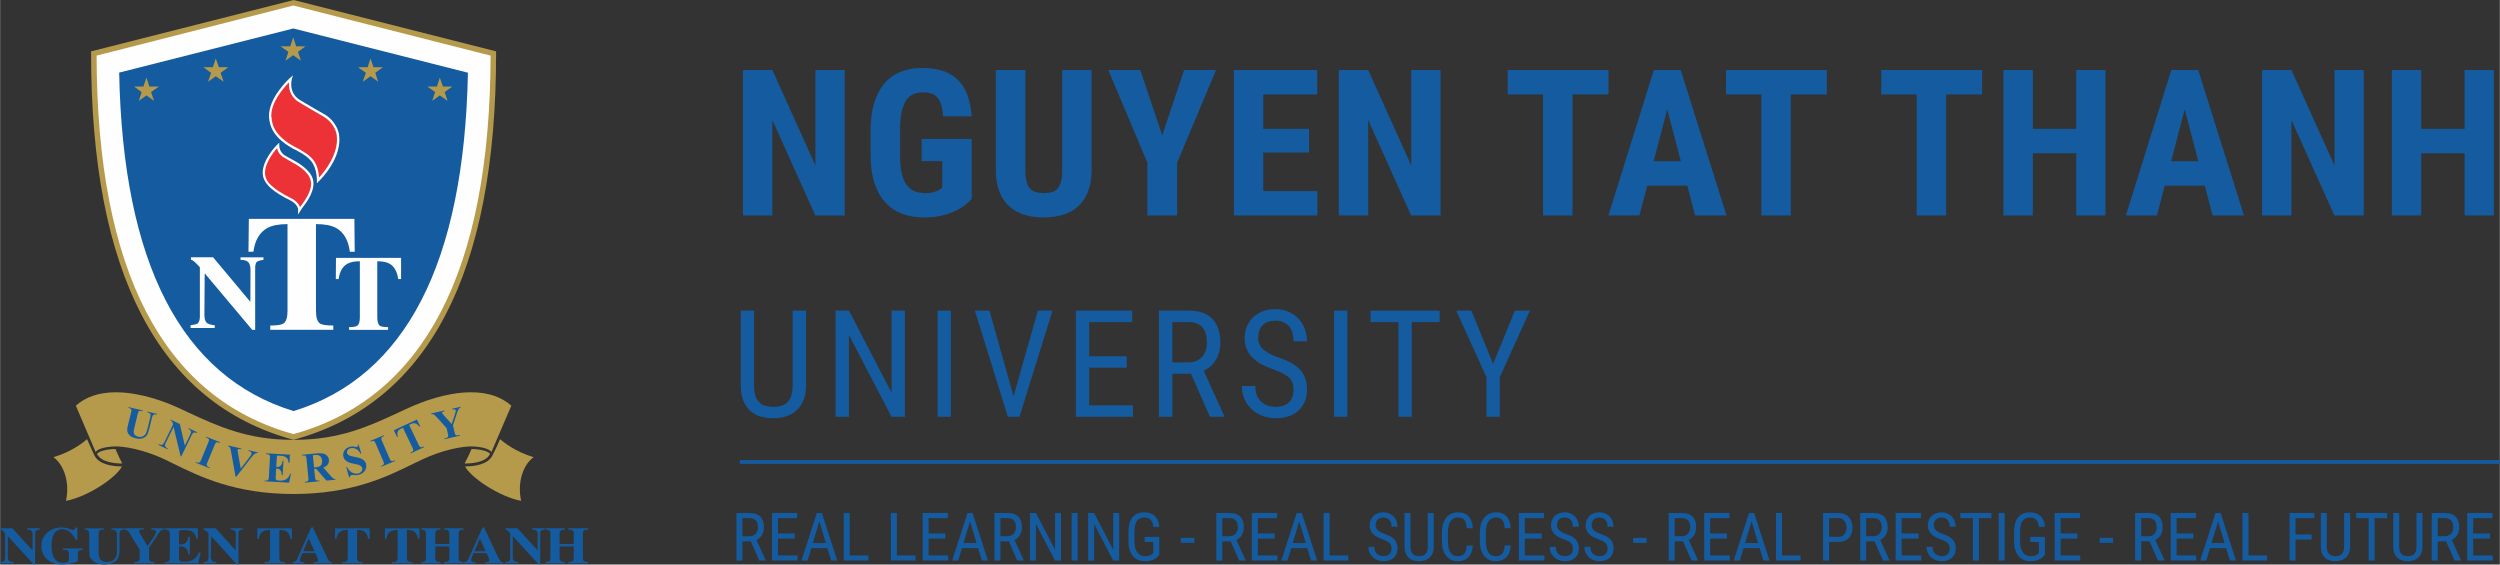 <?xml version="1.0" encoding="UTF-8"?>
<!DOCTYPE svg PUBLIC "-//W3C//DTD SVG 1.1//EN" "http://www.w3.org/Graphics/SVG/1.1/DTD/svg11.dtd">
<!-- Creator: CorelDRAW X5 -->
<svg xmlns="http://www.w3.org/2000/svg" xml:space="preserve" width="310px" height="70px" style="shape-rendering:geometricPrecision; text-rendering:geometricPrecision; image-rendering:optimizeQuality; fill-rule:evenodd; clip-rule:evenodd"
viewBox="0 0 291479 65825"
 xmlns:xlink="http://www.w3.org/1999/xlink">
 <rect x="0" y="0" width="291479" height="65825" fill="#333333" stroke="none"/>
 <defs>
  <style type="text/css">
   <![CDATA[
    .fil0 {fill:#145B9F;fill-rule:nonzero}
    .fil1 {fill:#B59A4C;fill-rule:nonzero}
    .fil3 {fill:#ED3237;fill-rule:nonzero}
    .fil2 {fill:#FEFEFE;fill-rule:nonzero}
   ]]>
  </style>
 </defs>
 <g id="__x0023_Layer_x0020_1">
  <g id="_255158472">
   <g>
    <g>
     <g>
      <g>
       <g>
        <path class="fil0" d="M0 65690l0 -146c209,-23 373,-61 446,-101 73,-74 141,-207 141,-388l0 -2871c-109,-130 -214,-236 -305,-321 -123,-81 -182,-108 -255,-108l0 -153 1412 0 2333 2574 23 -1820c0,-211 -50,-350 -128,-436 -73,-117 -246,-166 -515,-166l0 -153 1458 0 0 153c-228,18 -369,70 -437,137 -55,74 -91,175 -91,344l0 3565 -178 0 -3007 -3282 -4 2428c0,216 23,366 128,436 91,85 250,139 519,162l0 146 -1540 0z"/>
       </g>
       <g>
        <path class="fil0" d="M9641 63942l0 164c-219,27 -374,47 -428,97 -105,76 -150,224 -150,467l0 759c-168,108 -424,191 -793,267 -365,85 -711,124 -1011,124 -802,0 -1408,-220 -1845,-660 -392,-398 -606,-881 -606,-1474 0,-613 214,-1125 656,-1543 446,-427 1034,-642 1722,-642 205,0 424,38 638,92 214,72 428,148 660,207 87,0 159,-27 210,-83 23,-25 46,-94 87,-191l219 0 0 1420 -201 0c-118,-328 -328,-591 -574,-809 -287,-290 -624,-427 -966,-427 -469,0 -802,200 -1002,584 -178,319 -260,786 -260,1384 0,624 105,1096 342,1429 209,330 537,514 961,514 301,0 492,-47 592,-117 73,-74 123,-189 123,-341l0 -636c0,-177 -50,-292 -146,-339 -77,-54 -269,-81 -551,-81l0 -164 2324 0z"/>
       </g>
       <g>
        <path class="fil0" d="M14448 61602l0 151c-187,16 -346,65 -405,128 -77,85 -123,198 -123,386l0 1932c0,211 -19,420 -87,615 -50,240 -164,429 -301,562 -146,144 -369,258 -647,337 -209,67 -442,112 -665,112 -232,0 -433,-27 -629,-67 -310,-61 -547,-169 -733,-323 -164,-137 -278,-272 -337,-389 -105,-169 -137,-418 -137,-712l0 -2026c0,-229 -41,-380 -132,-460 -55,-47 -191,-79 -410,-95l0 -151 2255 0 0 151c-228,0 -415,16 -478,78 -91,67 -137,223 -137,477l0 2026c0,407 50,717 210,910 177,173 405,276 729,276 519,0 875,-180 1048,-519 100,-198 155,-467 155,-802l0 -1844c0,-216 -32,-362 -109,-445 -91,-110 -278,-157 -542,-157l0 -151 1476 0z"/>
       </g>
       <g>
        <path class="fil0" d="M19090 61602l0 151c-105,9 -182,29 -219,47 -87,31 -164,99 -237,177l-1271 1889 0 1114c0,236 45,395 114,456 46,54 237,83 497,101l0 159 -2323 0 0 -153c242,-25 406,-54 474,-101 109,-67 141,-227 141,-463l0 -885 -1226 -2004c-41,-92 -114,-155 -155,-189 -114,-103 -255,-151 -383,-151l0 -151 2241 0 0 151c-223,0 -378,9 -446,29 -59,36 -86,81 -86,184 0,34 27,108 68,202 36,45 68,77 87,126l815 1395 743 -1110c59,-97 123,-207 177,-321 41,-106 91,-191 91,-247 0,-79 -50,-148 -105,-180 -73,-31 -228,-63 -469,-78l0 -151 1472 0z"/>
       </g>
       <g>
        <path class="fil0" d="M19177 61752l0 -151 3877 0 0 1218 -155 0c-100,-413 -255,-683 -487,-827 -228,-126 -579,-184 -1057,-184 -214,0 -328,22 -410,49 -68,23 -91,108 -91,220l0 1399 46 29c333,0 560,-67 725,-189 169,-137 264,-382 319,-723l173 0 0 2049 -173 0c-55,-364 -150,-629 -319,-759 -164,-117 -428,-187 -770,-187l0 1465c0,135 23,206 123,267 82,54 219,74 442,74 415,0 715,-67 980,-191 337,-159 606,-458 788,-885l196 0 -287 1263 -3918 0 0 -146c187,-25 305,-34 355,-41 141,-56 246,-189 246,-386l0 -2934c0,-173 -78,-303 -201,-353 -59,-49 -205,-67 -401,-78z"/>
       </g>
       <g>
        <path class="fil0" d="M23701 65690l0 -146c219,-23 365,-61 428,-101 91,-74 164,-207 164,-388l0 -2871c-100,-130 -228,-236 -328,-321 -100,-81 -169,-108 -246,-108l0 -153 1422 0 2319 2574 28 -1820c0,-211 -41,-350 -114,-436 -109,-117 -264,-166 -519,-166l0 -153 1440 0 0 153c-228,18 -374,70 -419,137 -55,74 -87,175 -87,344l0 3565 -201 0 -2984 -3282 -27 2428c0,216 55,366 142,436 86,85 255,139 510,162l0 146 -1526 0z"/>
       </g>
       <g>
        <path class="fil0" d="M33214 65537l0 153 -2387 0 0 -153c264,0 414,-32 515,-83 91,-72 128,-227 128,-478l0 -3181c-328,0 -592,49 -775,141 -305,162 -469,452 -524,881l-196 0 23 -1215 4019 0 18 1215 -201 0c-41,-429 -219,-719 -501,-881 -191,-92 -447,-141 -770,-141l0 3181c0,252 41,407 146,478 46,52 246,83 506,83z"/>
       </g>
       <g>
        <path class="fil0" d="M38709 65544l0 153 -2178 0 0 -153c205,0 346,-7 428,-41 68,-29 109,-90 109,-189 0,-72 -41,-205 -109,-398 -46,-74 -91,-211 -210,-422l-1513 0c-82,202 -159,382 -200,515 -50,150 -91,245 -91,281 0,79 46,146 119,200 87,32 228,54 414,54l0 153 -1349 0 0 -159c169,-18 301,-83 401,-198 68,-72 146,-238 250,-501l1494 -3338 196 0 1504 3196c159,344 264,564 337,656 114,137 223,191 364,191l32 0zm-3353 -1274l0 0 1299 0 -674 -1489 -624 1489z"/>
       </g>
       <g>
        <path class="fil0" d="M42268 65537l0 153 -2392 0 0 -153c264,0 424,-32 515,-83 77,-72 141,-227 141,-478l0 -3181c-337,0 -597,49 -770,141 -296,162 -478,452 -542,881l-182 0 23 -1215 4032 0 0 1215 -187 0c-59,-429 -219,-719 -510,-881 -178,-92 -438,-141 -775,-141l0 3181c0,252 23,407 146,478 73,52 242,83 501,83z"/>
       </g>
       <g>
        <path class="fil0" d="M48095 65537l0 153 -2401 0 0 -153c269,0 433,-32 501,-83 100,-72 146,-227 146,-478l0 -3181c-328,0 -588,49 -775,141 -301,162 -469,452 -524,881l-187 0 13 -1215 4019 0 23 1215 -191 0c-64,-429 -242,-719 -515,-881 -200,-92 -456,-141 -774,-141l0 3181c0,252 54,407 146,478 73,52 255,83 519,83z"/>
       </g>
       <g>
        <path class="fil0" d="M54046 65544l0 146 -2283 0 0 -153c232,-16 360,-47 437,-83 109,-67 178,-164 178,-337l0 -1397 -1636 0 0 1397c0,157 46,270 173,330 59,43 219,74 428,90l0 153 -2242 0 0 -146c196,-23 337,-45 396,-97 105,-61 150,-173 150,-330l0 -2934c0,-177 -59,-292 -182,-353 -41,-38 -177,-69 -364,-76l0 -153 2242 0 0 153c-205,7 -342,27 -405,63 -123,74 -196,189 -196,366l0 1247 1636 0 0 -1247c0,-177 -68,-292 -187,-353 -77,-38 -223,-69 -428,-76l0 -153 2283 0 0 153c-187,7 -337,27 -410,63 -109,74 -168,189 -168,366l0 2934c0,173 36,270 155,330 59,43 200,74 424,97z"/>
       </g>
       <g>
        <path class="fil0" d="M58661 65544l0 153 -2164 0 0 -153c214,0 337,-7 414,-41 82,-29 114,-90 114,-189 0,-72 -32,-205 -114,-398 -32,-74 -100,-211 -200,-422l-1513 0c-82,202 -160,382 -214,515 -50,150 -82,245 -82,281 0,79 41,146 128,200 86,32 219,54 419,54l0 153 -1358 0 0 -159c168,-18 301,-83 383,-198 82,-72 169,-238 278,-501l1494 -3338 182 0 1499 3196c178,344 287,564 360,656 82,137 214,191 351,191l23 0zm-3344 -1274l0 0 1294 0 -674 -1489 -620 1489z"/>
       </g>
       <g>
        <path class="fil0" d="M58884 65690l0 -146c223,-23 383,-61 437,-101 118,-74 155,-207 155,-388l0 -2871c-114,-130 -210,-236 -314,-321 -101,-81 -178,-108 -246,-108l0 -153 1408 0 2342 2574 14 -1820c0,-211 -50,-350 -114,-436 -91,-117 -255,-166 -542,-166l0 -153 1476 0 0 153c-242,18 -392,70 -447,137 -55,74 -77,175 -77,344l0 3565 -187 0 -3007 -3282 -9 2428c0,216 41,366 128,436 91,85 250,139 515,162l0 146 -1531 0z"/>
       </g>
       <g>
        <path class="fil0" d="M68571 65544l0 146 -2324 0 0 -153c241,-16 392,-47 447,-83 128,-67 191,-164 191,-337l0 -1397 -1649 0 0 1397c0,157 82,270 182,330 68,43 201,74 424,90l0 153 -2246 0 0 -146c209,-23 360,-45 410,-97 105,-61 155,-173 155,-330l0 -2934c0,-177 -50,-292 -178,-353 -68,-38 -205,-69 -387,-76l0 -153 2246 0 0 153c-201,7 -337,27 -406,63 -105,74 -200,189 -200,366l0 1247 1649 0 0 -1247c0,-177 -86,-292 -191,-353 -82,-38 -232,-69 -447,-76l0 -153 2324 0 0 153c-241,7 -374,27 -405,63 -150,74 -214,189 -214,366l0 2934c0,173 59,270 164,330 64,43 200,74 456,97z"/>
       </g>
      </g>
      <g>
       <g>
        <g>
         <g>
          <g>
           <path class="fil1" d="M62208 53309c-2141,-625 -3568,-1797 -3917,-2103 -190,460 -485,1123 -870,1873 -535,1154 -2270,1304 -3167,1304l-35 0c605,1254 3940,3525 6529,4020 -465,-2175 237,-4219 1460,-5094z"/>
          </g>
          <g>
           <path class="fil1" d="M55388 52368c-127,-8 -290,-8 -422,-8 -38,92 -329,791 -809,1687 809,2 2491,-112 2960,-1112 11,0 11,-16 11,-16 -200,-268 -852,-467 -1741,-551z"/>
          </g>
          <g>
           <path class="fil1" d="M6221 53309c2131,-625 3582,-1797 3910,-2103 198,460 499,1123 850,1873 555,1154 2286,1304 3178,1304l38 0c-594,1254 -3917,3525 -6520,4020 475,-2175 -252,-4219 -1458,-5094z"/>
          </g>
          <g>
           <path class="fil1" d="M13035 52368c127,-8 265,-8 422,-8 42,92 312,791 782,1687 -782,2 -2441,-112 -2940,-1112 -7,0 -7,-16 -7,-16 210,-268 859,-467 1742,-551z"/>
          </g>
          <g>
           <path class="fil1" d="M34217 57602c6830,0 10924,-2039 13941,-3520 383,-176 742,-350 1066,-508 2251,-1069 4787,-1634 6171,-1506 800,71 1603,247 1894,640l2318 -5406c-1172,-1039 -2740,-1560 -4696,-1560 -2951,0 -5900,1199 -7034,1707 -484,217 -981,436 -1445,663 -3365,1555 -6810,3172 -12095,3172l-270 0c-5264,0 -8724,-1616 -12093,-3172 -457,-227 -954,-446 -1429,-663 -1122,-508 -4091,-1707 -7040,-1707 -1951,0 -3508,521 -4677,1560l2308 5406c279,-393 1076,-569 1892,-640 1381,-128 3925,438 6177,1506 340,158 700,332 1037,508 3020,1481 7138,3520 13975,3520z"/>
          </g>
          <g>
           <path class="fil2" d="M10929 6241c0,29684 10674,41260 23288,44706 12625,-3446 23297,-15022 23297,-44706l-23319 -5913 -5 0 -23262 5913z"/>
          </g>
          <g>
           <path class="fil1" d="M34207 51283l-88 -25c-15601,-4259 -23514,-19412 -23514,-45017l0 -253 23626 -5988 33 11 23567 5977 0 253c0,25605 -7929,40758 -23534,45017l-90 25zm-22958 -44798l0 0c43,25101 7767,39941 22958,44132 15198,-4191 22922,-19032 22982,-44132l-22999 -5842 -22942 5842z"/>
          </g>
          <g>
           <path class="fil0" d="M34217 47933c-13088,-4013 -19910,-17262 -20337,-39468l20310 -5146 20357 5159c-442,22192 -7280,35441 -20331,39455z"/>
          </g>
          <g>
           <path class="fil2" d="M22206 38241l0 -319c395,-43 675,-115 825,-202 150,-141 258,-400 258,-768l0 -5791c-218,-245 -427,-457 -599,-620 -178,-156 -325,-246 -439,-246l0 -294 2582 0 4346 5194 15 -3683c0,-403 -83,-700 -195,-871 -180,-229 -490,-345 -970,-345l0 -294 2675 0 0 294c-434,64 -700,143 -809,276 -105,133 -155,370 -155,697l0 7192 -345 0 -5543 -6593 -32 4865c0,423 98,720 248,889 167,161 487,258 956,301l0 319 -2818 0z"/>
          </g>
          <g>
           <path class="fil2" d="M45235 38144l0 320 -4549 0 0 -320c517,0 846,-64 974,-179 192,-151 284,-467 284,-965l0 -6536c-635,0 -1117,99 -1458,296 -567,319 -895,916 -1014,1781l-330 0 18 -2476 7592 0 0 2476 -335 0c-120,-865 -448,-1462 -994,-1781 -327,-197 -812,-296 -1447,-296l0 6536c0,498 106,814 270,965 145,115 462,179 989,179z"/>
          </g>
          <g>
           <path class="fil2" d="M38849 37956l0 503 -7350 0 0 -503c829,0 1344,-77 1577,-265 295,-219 434,-715 434,-1485l0 -10074c-1009,0 -1792,150 -2356,455 -895,506 -1441,1417 -1622,2767l-574 0 42 -3836 12308 0 38 3836 -569 0c-172,-1350 -700,-2261 -1591,-2767 -555,-306 -1342,-455 -2358,-455l0 10074c0,769 145,1266 427,1485 232,188 759,265 1594,265z"/>
          </g>
          <g>
           <path class="fil3" d="M32396 16957c0,0 -1996,1985 -1594,3652 205,743 865,1514 3088,2632 0,0 1032,498 989,1284 395,-600 1836,-2175 1441,-3588 -307,-1125 -1783,-1909 -2296,-2190 -520,-285 -1004,-585 -1004,-585 0,0 -590,-391 -624,-1205z"/>
          </g>
          <g>
           <path class="fil2" d="M34722 25017l27 -502c28,-689 -906,-1141 -917,-1149 -1975,-982 -2905,-1809 -3160,-2733 -409,-1713 1556,-3693 1636,-3764l242 -237 0 324c5,741 554,1104 554,1104 0,0 469,294 982,565l60 23c530,297 2008,1106 2323,2254 335,1255 -677,2619 -1237,3348 -105,146 -173,260 -229,352l-280 414zm-2434 -7743l0 0c-472,551 -1653,2044 -1354,3298 148,593 635,1353 3016,2552 47,13 812,391 1019,1041 24,-26 33,-44 43,-74 518,-694 1507,-2003 1182,-3119 -290,-1051 -1679,-1797 -2198,-2082l-47 -23c-518,-290 -989,-576 -989,-576 -43,-30 -532,-357 -674,-1018z"/>
          </g>
          <g>
           <path class="fil3" d="M33860 9217c0,0 -2489,2236 -2373,4433 60,638 160,2325 3242,3816 737,437 1175,667 1664,1263 735,911 670,2317 670,2317 0,0 2690,-2583 2330,-5321 -83,-605 -602,-1646 -1557,-2233 -991,-558 -2500,-1406 -3010,-1738 -1412,-932 -965,-2537 -965,-2537z"/>
          </g>
          <g>
           <path class="fil2" d="M36934 21379l0 -338c0,-16 33,-1373 -650,-2238 -418,-502 -799,-743 -1404,-1089l-232 -130c-3052,-1473 -3205,-3145 -3290,-3854l-3 -76c-120,-2238 2335,-4456 2416,-4546l382 -322 -147 455c-8,66 -417,1536 917,2399 309,189 982,592 1689,999 452,265 924,515 1301,745 937,569 1529,1621 1609,2328 392,2774 -2251,5327 -2369,5427l-218 238zm-3245 -11786l0 0c-639,658 -2161,2379 -2068,4042l27 61c51,673 210,2239 3138,3647l227 135c622,375 1045,600 1492,1165 534,664 655,1572 674,2069 654,-701 2363,-2809 2066,-4966 -58,-546 -557,-1578 -1487,-2119 -382,-235 -824,-487 -1264,-740 -722,-426 -1406,-821 -1729,-1020 -1027,-679 -1129,-1705 -1076,-2274z"/>
          </g>
          <g>
           <g>
            <polygon class="fil1" points="34174,4354 34516,5403 35611,5403 34729,6042 35073,7080 34174,6435 33275,7080 33612,6042 32692,5403 33829,5403 "/>
           </g>
           <g>
            <polygon class="fil1" points="43185,6810 43532,7838 44636,7838 43745,8492 44082,9533 43185,8889 42281,9533 42650,8492 41731,7838 42860,7838 "/>
           </g>
           <g>
            <polygon class="fil1" points="51266,9050 51634,10089 52728,10089 51833,10733 52176,11764 51266,11128 50381,11764 50722,10733 49812,10089 50936,10089 "/>
           </g>
           <g>
            <polygon class="fil1" points="25144,6810 24807,7838 23700,7838 24599,8492 24242,9533 25144,8889 26063,9533 25706,8492 26600,7838 25503,7838 "/>
           </g>
           <g>
            <polygon class="fil1" points="17058,9050 16710,10089 15608,10089 16501,10733 16168,11764 17058,11128 17952,11764 17600,10733 18518,10089 17400,10089 "/>
           </g>
          </g>
          <g>
           <g>
            <path class="fil0" d="M14978 47470l1663 396 -21 87 -83 -20c-125,-30 -214,-37 -267,-22 -53,15 -95,42 -126,83 -31,41 -69,152 -113,333l-381 1555c-70,284 -94,477 -73,580 21,103 74,196 159,281 85,84 203,145 356,181 174,41 332,38 474,-10 142,-47 260,-133 354,-254 94,-121 183,-351 265,-689l317 -1295c35,-142 45,-247 30,-315 -15,-68 -43,-120 -83,-154 -62,-53 -159,-95 -289,-125l21 -87 1114 265 -21 87 -67 -16c-90,-22 -170,-22 -239,0 -69,22 -126,65 -170,131 -33,45 -65,132 -97,261l-295 1207c-91,373 -183,636 -273,790 -91,153 -249,277 -477,370 -227,93 -508,100 -842,20 -279,-66 -485,-154 -619,-263 -183,-150 -298,-312 -345,-489 -47,-176 -39,-397 26,-661l381 -1555c45,-183 62,-299 52,-349 -10,-49 -37,-93 -81,-132 -44,-38 -135,-73 -271,-104l21 -87z"/>
           </g>
           <g>
            <path class="fil0" d="M20954 49437l580 2526 619 -1266c86,-176 119,-307 98,-394 -29,-118 -128,-215 -295,-291l39 -80 986 469 -39 80c-134,-44 -229,-64 -285,-59 -56,5 -109,30 -162,75 -52,46 -112,138 -180,277l-1198 2451 -75 -36 -820 -3411 -915 1871c-83,169 -99,302 -50,399 49,97 125,169 226,217l70 34 -39 81 -1059 -504 39 -81c165,77 296,98 392,63 96,-34 183,-129 259,-286l1016 -2077 -26 -108c-25,-108 -56,-186 -92,-234 -36,-47 -99,-94 -189,-140l39 -81 1059 504z"/>
           </g>
           <g>
            <path class="fil0" d="M24435 54510l-34 83 -1605 -644 34 -83 102 41c89,36 167,49 234,40 48,-5 93,-28 135,-71 32,-29 79,-119 141,-271l822 -1991c64,-155 95,-255 95,-300 -1,-45 -20,-93 -59,-142 -39,-49 -101,-92 -187,-126l-102 -41 34 -82 1605 644 -34 83 -102 -41c-89,-36 -167,-49 -234,-39 -48,5 -94,28 -137,70 -31,29 -78,120 -141,271l-822 1991c-64,155 -95,256 -94,301 1,45 21,93 60,143 39,49 101,91 187,125l102 41z"/>
           </g>
           <g>
            <path class="fil0" d="M30030 52743l-21 87c-122,-9 -241,29 -358,112 -85,63 -228,223 -429,482l-1693 2172 -78 -18 -501 -2786c-60,-336 -106,-536 -139,-599 -32,-64 -110,-118 -232,-161l21 -87 1546 360 -21 87 -53 -12c-139,-33 -238,-38 -298,-15 -42,15 -68,45 -79,91 -7,28 -8,63 -5,104 4,41 22,154 55,338l308 1743 975 -1261c117,-152 191,-256 222,-310 31,-53 52,-101 62,-142 11,-47 8,-91 -8,-133 -17,-42 -48,-78 -92,-108 -61,-42 -149,-77 -261,-103l21 -86 1059 246z"/>
           </g>
           <g>
            <path class="fil0" d="M32274 53115l-76 1328 66 3c210,12 366,-45 467,-170 102,-125 173,-313 214,-565l93 5 -98 1709 -93 -5c-9,-188 -41,-342 -97,-464 -56,-122 -124,-206 -205,-251 -81,-46 -200,-73 -358,-81l-52 919c-10,180 -9,290 5,331 13,41 40,75 81,104 41,28 108,44 203,49l198 11c309,17 561,-39 755,-170 194,-131 340,-339 438,-623l90 5 -208 1029 -2860 -158 5 -89 110 6c96,6 174,-7 235,-37 44,-20 78,-57 104,-110 20,-38 35,-138 44,-302l122 -2147c8,-147 9,-238 3,-272 -13,-57 -41,-102 -83,-135 -59,-48 -143,-75 -250,-81l-110 -6 5 -89 2770 154 -55 965 -93 -5c-34,-238 -91,-411 -170,-519 -80,-107 -196,-190 -350,-246 -90,-34 -259,-57 -510,-71l-342 -19z"/>
           </g>
           <g>
            <path class="fil0" d="M36622 54678l90 912c17,176 39,285 65,329 27,43 68,76 126,98 58,22 162,25 313,10l9 89 -1688 162 -9 -89c152,-15 254,-38 306,-72 52,-33 86,-73 103,-120 18,-46 18,-158 0,-334l-209 -2110c-17,-176 -39,-286 -65,-329 -26,-44 -68,-76 -127,-98 -57,-22 -162,-26 -313,-11l-9 -89 1532 -147c399,-38 694,-39 884,-3 190,37 351,123 482,258 131,135 207,301 226,498 24,240 -44,447 -204,620 -102,110 -251,200 -447,269l902 1025c118,132 200,214 248,245 71,43 151,63 239,59l9 89 -1039 100 -1209 -1380 -216 20zm-158 -1594l0 0 141 1424 138 -13c226,-22 392,-58 500,-110 108,-51 188,-133 242,-246 53,-112 72,-254 55,-425 -25,-248 -101,-426 -231,-532 -129,-107 -325,-148 -586,-123l-260 25z"/>
           </g>
           <g>
            <path class="fil0" d="M41790 51825l319 1043 -97 27c-119,-251 -290,-433 -513,-545 -223,-112 -438,-139 -646,-83 -160,43 -275,120 -345,230 -70,110 -90,220 -59,329 19,70 53,128 101,173 66,60 159,112 279,157 88,31 284,75 587,132 424,80 724,183 900,309 174,126 290,293 348,501 73,263 32,518 -123,764 -155,246 -393,413 -713,500 -101,27 -199,43 -294,47 -95,4 -218,-3 -369,-22 -84,-11 -150,-9 -199,4 -41,11 -80,38 -116,81 -37,43 -61,101 -71,172l-87 23 -332 -1189 87 -24c162,316 367,535 613,657 246,122 483,153 711,91 176,-48 303,-133 381,-256 78,-123 100,-247 65,-373 -21,-75 -61,-141 -120,-200 -59,-59 -139,-108 -238,-149 -99,-41 -266,-83 -502,-128 -330,-62 -572,-125 -727,-190 -155,-65 -284,-149 -386,-253 -102,-104 -174,-229 -215,-376 -70,-251 -36,-490 101,-717 138,-227 349,-380 633,-457 104,-28 208,-43 312,-44 79,-1 179,9 299,30 120,21 201,26 244,14 41,-10 70,-32 86,-63 17,-31 22,-96 16,-197l71 -19z"/>
           </g>
           <g>
            <path class="fil0" d="M46010 53674l35 82 -1594 670 -35 -82 101 -42c88,-38 153,-83 193,-137 30,-37 45,-85 44,-144 1,-43 -31,-139 -96,-290l-855 -1977c-66,-154 -116,-246 -149,-278 -33,-31 -81,-51 -144,-59 -63,-7 -137,7 -222,42l-101 43 -35 -82 1594 -671 35 83 -101 42c-89,37 -153,83 -193,137 -30,37 -45,85 -46,144 -1,43 31,140 96,290l855 1977c66,154 116,246 150,277 34,31 82,51 145,58 63,8 137,-6 222,-42l101 -42z"/>
           </g>
           <g>
            <path class="fil0" d="M48597 48917l382 800 -79 37c-135,-162 -251,-271 -347,-325 -96,-53 -206,-81 -329,-83 -68,0 -173,32 -313,98l-223 103 1091 2280c73,151 126,242 161,271 35,30 84,47 147,53 63,5 137,-12 223,-51l99 -46 39 81 -1569 730 -39 -81 100 -46c87,-41 150,-88 188,-144 29,-38 42,-87 41,-146 0,-42 -36,-138 -107,-286l-1091 -2280 -217 101c-202,94 -329,204 -379,331 -72,177 -73,383 -2,617l-84 39 -383 -800 2692 -1252z"/>
           </g>
           <g>
            <path class="fil0" d="M53686 47432l20 87c-103,38 -178,87 -224,147 -64,84 -148,292 -251,623l-430 1313 180 771c38,164 71,264 98,300 27,36 69,63 128,82 59,18 131,18 217,-1l181 -41 21 87 -1813 412 -20 -87 169 -38c95,-22 167,-55 215,-101 36,-32 60,-77 71,-135 9,-42 -6,-142 -43,-302l-150 -638 -1079 -1192c-214,-235 -357,-369 -431,-403 -73,-34 -161,-40 -265,-18l-20 -86 1548 -353 20 87 -69 16c-94,21 -156,49 -187,85 -31,35 -43,67 -36,97 13,56 110,184 290,382l830 922 357 -1093c89,-267 125,-440 107,-516 -10,-42 -39,-73 -87,-92 -63,-27 -168,-28 -314,-2l-20 -87 986 -224z"/>
           </g>
          </g>
         </g>
        </g>
       </g>
      </g>
     </g>
    </g>
   </g>
   <g>
    <polygon class="fil0" points="98480,25125 95055,25125 90045,13998 90045,25125 86620,25125 86620,8162 90045,8162 95066,19299 95066,8162 98480,8162 "/>
    <path class="fil0" d="M113288 23202c-179,194 -419,416 -722,664 -303,249 -681,483 -1136,705 -454,221 -988,408 -1602,559 -614,151 -1321,227 -2120,227 -948,0 -1802,-148 -2563,-443 -761,-295 -1414,-741 -1957,-1340 -544,-598 -961,-1353 -1252,-2266 -291,-913 -437,-1987 -437,-3221l0 -2866c0,-1235 140,-2309 420,-3221 280,-913 678,-1672 1194,-2278 516,-606 1146,-1056 1888,-1351 742,-295 1575,-443 2499,-443 963,0 1794,120 2493,361 699,241 1282,600 1748,1078 466,478 823,1068 1072,1771 248,703 408,1513 478,2429l-3332 0c-47,-536 -122,-982 -227,-1340 -105,-357 -252,-643 -443,-856 -190,-214 -423,-367 -699,-460 -276,-93 -604,-140 -984,-140 -451,0 -843,80 -1177,239 -334,159 -611,416 -833,769 -221,353 -386,812 -495,1375 -109,563 -163,1245 -163,2045l0 2889c0,808 60,1491 181,2051 120,559 303,1016 548,1369 244,353 553,610 926,769 373,159 811,239 1317,239 303,0 561,-23 775,-70 214,-47 396,-103 548,-169 152,-66 276,-134 373,-204 97,-70 181,-128 250,-175l0 -3111 -2400 0 0 -2586 5837 0 0 7002z"/>
    <path class="fil0" d="M127269 8162l0 11650c0,987 -138,1829 -414,2528 -276,699 -660,1272 -1153,1719 -493,447 -1082,775 -1765,984 -684,210 -1429,315 -2237,315 -823,0 -1579,-105 -2266,-315 -687,-210 -1278,-538 -1771,-984 -493,-447 -878,-1019 -1153,-1719 -276,-699 -413,-1542 -413,-2528l0 -11650 3448 0 0 11650c0,559 47,1014 140,1363 93,349 231,623 413,821 182,198 408,334 676,408 268,74 577,111 926,111 349,0 658,-37 926,-111 268,-74 491,-210 670,-408 179,-198 314,-472 408,-821 93,-349 140,-804 140,-1363l0 -11650 3425 0z"/>
    <polygon class="fil0" points="135507,15781 138058,8162 141787,8162 137243,18973 137243,25125 133771,25125 133771,18973 129216,8162 132944,8162 "/>
    <polygon class="fil0" points="152622,17785 147286,17785 147286,22282 153601,22282 153601,25125 143861,25125 143861,8162 153577,8162 153577,11016 147286,11016 147286,15024 152622,15024 "/>
    <polygon class="fil0" points="167955,25125 164529,25125 159520,13998 159520,25125 156094,25125 156094,8162 159520,8162 164541,19299 164541,8162 167955,8162 "/>
    <polygon class="fil0" points="187540,11016 183346,11016 183346,25125 179909,25125 179909,11016 175785,11016 175785,8162 187540,8162 "/>
    <path class="fil0" d="M196733 21653l-4672 0 -909 3472 -3623 0 5301 -16963 3134 0 5336 16963 -3658 0 -909 -3472zm-3926 -2854l0 0 3169 0 -1584 -6047 -1585 6047z"/>
    <polygon class="fil0" points="212998,11016 208803,11016 208803,25125 205366,25125 205366,11016 201242,11016 201242,8162 212998,8162 "/>
    <polygon class="fil0" points="231104,11016 226910,11016 226910,25125 223473,25125 223473,11016 219349,11016 219349,8162 231104,8162 "/>
    <polygon class="fil0" points="245493,25125 242079,25125 242079,17866 237023,17866 237023,25125 233597,25125 233597,8162 237023,8162 237023,15024 242079,15024 242079,8162 245493,8162 "/>
    <path class="fil0" d="M257074 21653l-4672 0 -909 3472 -3623 0 5301 -16963 3134 0 5336 16963 -3658 0 -909 -3472zm-3926 -2854l0 0 3169 0 -1584 -6047 -1585 6047z"/>
    <polygon class="fil0" points="275610,25125 272185,25125 267175,13998 267175,25125 263750,25125 263750,8162 267175,8162 272196,19299 272196,8162 275610,8162 "/>
    <polygon class="fil0" points="290780,25125 287366,25125 287366,17866 282310,17866 282310,25125 278884,25125 278884,8162 282310,8162 282310,15024 287366,15024 287366,8162 290780,8162 "/>
    <path class="fil0" d="M93971 36219l0 8723c0,697 -105,1288 -315,1773 -210,485 -490,880 -842,1186 -351,306 -757,527 -1216,663 -459,136 -941,204 -1445,204 -533,0 -1030,-68 -1492,-204 -462,-136 -863,-357 -1203,-663 -340,-306 -608,-701 -803,-1186 -196,-485 -293,-1076 -293,-1773l0 -8723 1547 0 0 8723c0,482 54,883 162,1203 108,320 259,577 455,769 196,193 431,329 706,408 275,79 583,119 922,119 340,0 649,-40 927,-119 278,-79 514,-215 710,-408 196,-193 347,-449 455,-769 108,-320 162,-721 162,-1203l0 -8723 1564 0z"/>
    <polygon class="fil0" points="105498,48598 103934,48598 98978,39059 98978,48598 97413,48598 97413,36219 98978,36219 103951,45801 103951,36219 105498,36219 "/>
    <polygon class="fil0" points="110862,48598 109306,48598 109306,36219 110862,36219 "/>
    <polygon class="fil0" points="118172,46209 121003,36219 122712,36219 118861,48598 117501,48598 113658,36219 115358,36219 "/>
    <polygon class="fil0" points="131366,42876 126987,42876 126987,47263 132088,47263 132088,48598 125432,48598 125432,36219 132003,36219 132003,37562 126987,37562 126987,41541 131366,41541 "/>
    <path class="fil0" d="M138863 43590l-2176 0 0 5008 -1564 0 0 -12378 3469 0c1213,0 2131,316 2755,948 623,632 935,1557 935,2776 0,765 -169,1433 -506,2002 -337,570 -815,999 -1433,1288l2398 5262 0 102 -1675 0 -2202 -5008zm-2176 -1335l0 0 1887 0c357,0 669,-61 935,-183 266,-122 489,-286 667,-493 179,-207 313,-451 404,-731 91,-281 136,-582 136,-905 0,-357 -40,-682 -119,-974 -79,-292 -204,-543 -374,-752 -170,-210 -390,-371 -659,-485 -269,-113 -594,-170 -974,-170l-1904 0 0 4693z"/>
    <path class="fil0" d="M150816 45469c0,-289 -33,-544 -98,-765 -65,-221 -186,-424 -361,-608 -176,-184 -414,-357 -714,-518 -300,-162 -689,-327 -1165,-497 -510,-176 -972,-375 -1386,-599 -414,-224 -767,-482 -1059,-774 -292,-292 -517,-625 -676,-999 -159,-374 -238,-802 -238,-1284 0,-482 83,-928 251,-1339 167,-411 405,-768 714,-1071 309,-303 683,-540 1122,-710 439,-170 928,-255 1467,-255 601,0 1132,105 1594,314 462,210 850,488 1165,833 314,346 551,745 710,1199 159,454 238,921 238,1403l-1564 0c0,-346 -41,-666 -123,-960 -82,-295 -211,-550 -387,-765 -176,-215 -398,-383 -667,-502 -269,-119 -591,-178 -965,-178 -346,0 -644,51 -893,153 -249,102 -455,242 -616,421 -162,179 -281,390 -357,633 -77,244 -115,510 -115,799 0,522 187,958 561,1309 374,352 952,666 1734,944 601,198 1116,418 1547,659 431,241 783,514 1058,820 275,306 476,649 604,1029 127,380 191,811 191,1292 0,505 -85,961 -255,1369 -170,408 -412,757 -727,1046 -315,289 -696,512 -1144,667 -448,156 -952,234 -1513,234 -487,0 -968,-80 -1441,-238 -473,-159 -896,-395 -1267,-710 -371,-315 -672,-707 -901,-1177 -230,-470 -344,-1015 -344,-1632l1564 0c0,425 62,789 187,1092 124,303 296,554 514,752 218,199 472,344 761,438 289,94 598,140 926,140 686,0 1202,-176 1547,-527 346,-351 519,-830 519,-1437z"/>
    <polygon class="fil0" points="157097,48598 155541,48598 155541,36219 157097,36219 "/>
    <polygon class="fil0" points="167859,37562 164603,37562 164603,48598 163047,48598 163047,37562 159799,37562 159799,36219 167859,36219 "/>
    <polygon class="fil0" points="174090,42434 176623,36219 178383,36219 174863,43981 174863,48598 173308,48598 173308,43981 169788,36219 171556,36219 "/>
   </g>
   <g>
    <path class="fil0" d="M87531 63120l-975 0 0 2244 -701 0 0 -5547 1555 0c544,0 955,142 1234,425 279,283 419,698 419,1244 0,343 -76,642 -227,897 -151,255 -365,448 -642,577l1074 2358 0 46 -751 0 -987 -2244zm-975 -598l0 0 846 0c160,0 300,-27 419,-82 119,-55 219,-128 299,-221 80,-93 140,-202 181,-328 40,-126 61,-261 61,-406 0,-160 -18,-305 -53,-436 -35,-131 -91,-243 -168,-337 -76,-94 -175,-166 -295,-217 -121,-51 -266,-76 -436,-76l-853 0 0 2103z"/>
    <polygon class="fil0" points="92656,62800 90694,62800 90694,64766 92980,64766 92980,65364 89997,65364 89997,59817 92942,59817 92942,60419 90694,60419 90694,62202 92656,62202 "/>
    <path class="fil0" d="M96458 63916l-1874 0 -431 1448 -716 0 1787 -5547 598 0 1790 5547 -716 0 -438 -1448zm-1692 -602l0 0 1513 0 -758 -2522 -754 2522z"/>
    <polygon class="fil0" points="99068,64766 101244,64766 101244,65364 98367,65364 98367,59817 99068,59817 "/>
    <polygon class="fil0" points="104562,64766 106738,64766 106738,65364 103861,65364 103861,59817 104562,59817 "/>
    <polygon class="fil0" points="110228,62800 108266,62800 108266,64766 110552,64766 110552,65364 107568,65364 107568,59817 110513,59817 110513,60419 108266,60419 108266,62202 110228,62202 "/>
    <path class="fil0" d="M114030 63916l-1875 0 -430 1448 -716 0 1787 -5547 598 0 1790 5547 -716 0 -438 -1448zm-1692 -602l0 0 1513 0 -758 -2522 -754 2522z"/>
    <path class="fil0" d="M117615 63120l-975 0 0 2244 -701 0 0 -5547 1555 0c543,0 955,142 1234,425 279,283 419,698 419,1244 0,343 -75,642 -227,897 -151,255 -365,448 -642,577l1074 2358 0 46 -751 0 -987 -2244zm-975 -598l0 0 846 0c160,0 300,-27 419,-82 119,-55 219,-128 299,-221 80,-93 140,-202 181,-328 40,-126 61,-261 61,-406 0,-160 -18,-305 -53,-436 -35,-131 -91,-243 -168,-337 -76,-94 -175,-166 -295,-217 -121,-51 -266,-76 -436,-76l-853 0 0 2103z"/>
    <polygon class="fil0" points="123703,65364 123002,65364 120781,61089 120781,65364 120080,65364 120080,59817 120781,59817 123010,64111 123010,59817 123703,59817 "/>
    <polygon class="fil0" points="125639,65364 124942,65364 124942,59817 125639,59817 "/>
    <polygon class="fil0" points="130485,65364 129784,65364 127563,61089 127563,65364 126862,65364 126862,59817 127563,59817 129792,64111 129792,59817 130485,59817 "/>
    <path class="fil0" d="M135164 64675c-45,61 -107,135 -185,223 -78,88 -181,171 -311,252 -130,80 -289,149 -478,206 -189,57 -419,86 -688,86 -287,0 -549,-48 -787,-145 -238,-96 -441,-241 -612,-434 -170,-193 -302,-436 -396,-728 -94,-292 -141,-632 -141,-1021l0 -1044c0,-1552 621,-2328 1863,-2328 269,0 509,39 718,116 210,77 387,189 532,335 145,146 258,325 339,535 81,211 130,450 145,716l-697 0c-28,-345 -124,-615 -288,-810 -164,-194 -412,-292 -745,-292 -213,0 -394,36 -541,107 -147,71 -268,179 -360,322 -93,144 -160,323 -202,537 -42,215 -63,465 -63,753l0 1051c0,295 29,551 87,770 59,218 142,399 250,541 108,142 238,248 391,318 152,70 323,105 510,105 160,0 295,-14 404,-42 109,-28 200,-62 272,-103 73,-41 130,-81 173,-122 43,-41 80,-75 110,-103l0 -1280 -1013 0 0 -594 1711 0 0 2073z"/>
    <polygon class="fil0" points="139245,63295 137671,63295 137671,62720 139245,62720 "/>
    <path class="fil0" d="M143489 63120l-975 0 0 2244 -701 0 0 -5547 1555 0c543,0 955,142 1234,425 279,283 419,698 419,1244 0,343 -75,642 -227,897 -151,255 -365,448 -642,577l1074 2358 0 46 -751 0 -987 -2244zm-975 -598l0 0 846 0c160,0 300,-27 419,-82 119,-55 219,-128 299,-221 80,-93 140,-202 181,-328 40,-126 61,-261 61,-406 0,-160 -18,-305 -53,-436 -35,-131 -91,-243 -168,-337 -76,-94 -175,-166 -295,-217 -121,-51 -266,-76 -436,-76l-853 0 0 2103z"/>
    <polygon class="fil0" points="148613,62800 146651,62800 146651,64766 148937,64766 148937,65364 145954,65364 145954,59817 148899,59817 148899,60419 146651,60419 146651,62202 148613,62202 "/>
    <path class="fil0" d="M152416 63916l-1875 0 -430 1448 -716 0 1787 -5547 598 0 1791 5547 -716 0 -438 -1448zm-1692 -602l0 0 1513 0 -758 -2522 -754 2522z"/>
    <polygon class="fil0" points="155025,64766 157201,64766 157201,65364 154324,65364 154324,59817 155025,59817 "/>
    <path class="fil0" d="M162241 63962c0,-129 -15,-244 -44,-343 -29,-99 -83,-190 -162,-273 -79,-82 -185,-160 -320,-232 -135,-72 -309,-147 -522,-223 -229,-79 -436,-168 -621,-269 -185,-100 -344,-216 -474,-347 -131,-131 -232,-280 -303,-448 -71,-168 -107,-359 -107,-575 0,-216 37,-416 113,-600 75,-184 181,-344 320,-480 139,-136 306,-242 503,-318 197,-76 416,-114 657,-114 269,0 507,47 714,141 207,94 381,219 522,374 141,155 247,334 318,537 71,203 107,413 107,629l-701 0c0,-155 -18,-298 -55,-431 -37,-132 -95,-246 -173,-343 -79,-97 -179,-171 -299,-225 -121,-53 -265,-80 -432,-80 -155,0 -288,23 -400,69 -112,46 -204,108 -276,189 -72,80 -126,175 -160,284 -34,109 -51,229 -51,358 0,234 84,429 252,587 167,158 427,298 777,423 269,89 500,187 693,295 193,108 351,231 474,368 123,137 213,291 271,461 57,170 86,363 86,579 0,226 -38,430 -114,613 -76,183 -185,339 -326,469 -141,130 -312,229 -512,299 -201,70 -427,105 -678,105 -219,0 -434,-35 -646,-107 -212,-71 -401,-177 -568,-318 -167,-141 -301,-317 -404,-528 -103,-211 -155,-455 -155,-731l701 0c0,191 28,354 84,490 56,136 133,248 230,337 98,89 211,154 341,196 130,42 268,63 415,63 307,0 539,-79 693,-236 155,-157 233,-372 233,-644z"/>
    <path class="fil0" d="M167168 59817l0 3909c0,313 -47,577 -141,794 -94,217 -220,394 -377,532 -158,137 -339,236 -545,297 -206,61 -422,91 -647,91 -239,0 -462,-30 -669,-91 -207,-61 -387,-160 -539,-297 -153,-137 -273,-314 -360,-532 -87,-217 -131,-482 -131,-794l0 -3909 694 0 0 3909c0,216 24,396 72,539 48,144 116,259 204,345 88,86 193,147 316,183 123,36 261,53 414,53 152,0 291,-18 415,-53 124,-35 231,-96 318,-183 88,-86 156,-201 204,-345 48,-143 73,-323 73,-539l0 -3909 701 0z"/>
    <path class="fil0" d="M171721 63604c-15,287 -63,543 -143,770 -80,226 -193,418 -341,577 -147,159 -329,280 -547,364 -217,84 -469,126 -756,126 -279,0 -531,-55 -754,-164 -224,-109 -414,-265 -571,-469 -158,-203 -279,-448 -364,-735 -85,-287 -128,-610 -128,-968l0 -1025c0,-356 42,-678 128,-966 85,-288 208,-534 369,-737 161,-203 359,-360 592,-471 234,-110 498,-166 792,-166 269,0 507,41 714,122 207,81 383,201 528,358 145,158 258,352 339,583 81,231 128,497 141,796l-705 0c-15,-219 -45,-406 -88,-564 -43,-158 -105,-288 -187,-390 -81,-103 -183,-179 -305,-229 -122,-49 -268,-74 -438,-74 -203,0 -378,41 -526,124 -147,83 -269,199 -366,349 -97,150 -168,331 -215,545 -47,213 -71,451 -71,712l0 1033c0,244 20,471 59,682 39,211 103,395 191,552 88,158 203,282 345,372 142,90 315,135 518,135 191,0 351,-24 482,-71 131,-47 237,-121 320,-221 82,-100 145,-229 189,-385 43,-156 74,-345 91,-566l705 0z"/>
    <path class="fil0" d="M176144 63604c-15,287 -63,543 -143,770 -80,226 -194,418 -341,577 -147,159 -329,280 -547,364 -217,84 -469,126 -756,126 -279,0 -531,-55 -754,-164 -224,-109 -414,-265 -571,-469 -158,-203 -279,-448 -364,-735 -85,-287 -128,-610 -128,-968l0 -1025c0,-356 43,-678 128,-966 85,-288 208,-534 370,-737 161,-203 359,-360 592,-471 234,-110 498,-166 792,-166 269,0 507,41 714,122 207,81 383,201 528,358 145,158 258,352 339,583 81,231 128,497 141,796l-705 0c-15,-219 -45,-406 -88,-564 -43,-158 -105,-288 -187,-390 -81,-103 -183,-179 -305,-229 -122,-49 -268,-74 -438,-74 -203,0 -378,41 -526,124 -147,83 -269,199 -366,349 -97,150 -168,331 -215,545 -47,213 -71,451 -71,712l0 1033c0,244 20,471 59,682 39,211 103,395 191,552 88,158 203,282 345,372 142,90 315,135 518,135 191,0 351,-24 482,-71 131,-47 237,-121 320,-221 82,-100 145,-229 188,-385 43,-156 74,-345 92,-566l705 0z"/>
    <polygon class="fil0" points="179748,62800 177786,62800 177786,64766 180072,64766 180072,65364 177089,65364 177089,59817 180034,59817 180034,60419 177786,60419 177786,62202 179748,62202 "/>
    <path class="fil0" d="M183387 63962c0,-129 -15,-244 -44,-343 -29,-99 -83,-190 -162,-273 -79,-82 -185,-160 -320,-232 -135,-72 -309,-147 -522,-223 -229,-79 -436,-168 -621,-269 -185,-100 -344,-216 -474,-347 -131,-131 -232,-280 -303,-448 -71,-168 -107,-359 -107,-575 0,-216 37,-416 112,-600 75,-184 181,-344 320,-480 138,-136 306,-242 503,-318 197,-76 416,-114 657,-114 269,0 507,47 714,141 207,94 381,219 522,374 141,155 247,334 318,537 71,203 107,413 107,629l-701 0c0,-155 -18,-298 -55,-431 -37,-132 -95,-246 -173,-343 -79,-97 -179,-171 -299,-225 -121,-53 -265,-80 -433,-80 -155,0 -288,23 -400,69 -112,46 -204,108 -276,189 -73,80 -126,175 -160,284 -34,109 -51,229 -51,358 0,234 84,429 251,587 168,158 427,298 777,423 269,89 500,187 694,295 193,108 351,231 474,368 123,137 213,291 270,461 57,170 86,363 86,579 0,226 -38,430 -114,613 -76,183 -185,339 -326,469 -141,130 -312,229 -512,299 -201,70 -427,105 -678,105 -218,0 -434,-35 -646,-107 -212,-71 -401,-177 -568,-318 -166,-141 -301,-317 -404,-528 -103,-211 -154,-455 -154,-731l701 0c0,191 28,354 84,490 56,136 133,248 231,337 98,89 211,154 341,196 130,42 268,63 415,63 307,0 539,-79 694,-236 155,-157 233,-372 233,-644z"/>
    <path class="fil0" d="M187429 63962c0,-129 -15,-244 -44,-343 -29,-99 -83,-190 -162,-273 -79,-82 -185,-160 -320,-232 -135,-72 -309,-147 -522,-223 -229,-79 -436,-168 -621,-269 -185,-100 -344,-216 -474,-347 -131,-131 -232,-280 -303,-448 -71,-168 -107,-359 -107,-575 0,-216 37,-416 113,-600 75,-184 181,-344 320,-480 138,-136 306,-242 503,-318 197,-76 416,-114 657,-114 269,0 507,47 714,141 207,94 381,219 522,374 141,155 247,334 318,537 71,203 107,413 107,629l-701 0c0,-155 -18,-298 -55,-431 -37,-132 -95,-246 -173,-343 -79,-97 -179,-171 -299,-225 -121,-53 -265,-80 -432,-80 -155,0 -288,23 -400,69 -112,46 -204,108 -276,189 -73,80 -126,175 -160,284 -34,109 -51,229 -51,358 0,234 84,429 252,587 167,158 427,298 777,423 269,89 500,187 694,295 193,108 351,231 474,368 123,137 213,291 271,461 57,170 86,363 86,579 0,226 -38,430 -114,613 -76,183 -185,339 -326,469 -141,130 -312,229 -512,299 -201,70 -427,105 -678,105 -219,0 -434,-35 -646,-107 -212,-71 -401,-177 -568,-318 -166,-141 -301,-317 -404,-528 -103,-211 -154,-455 -154,-731l701 0c0,191 28,354 84,490 56,136 133,248 230,337 98,89 211,154 341,196 130,42 268,63 415,63 307,0 539,-79 694,-236 155,-157 232,-372 232,-644z"/>
    <polygon class="fil0" points="191990,63295 190416,63295 190416,62720 191990,62720 "/>
    <path class="fil0" d="M196234 63120l-975 0 0 2244 -701 0 0 -5547 1555 0c543,0 955,142 1234,425 279,283 419,698 419,1244 0,343 -75,642 -227,897 -151,255 -365,448 -642,577l1074 2358 0 46 -751 0 -987 -2244zm-975 -598l0 0 846 0c160,0 300,-27 419,-82 119,-55 219,-128 299,-221 80,-93 140,-202 181,-328 41,-126 61,-261 61,-406 0,-160 -18,-305 -53,-436 -35,-131 -91,-243 -168,-337 -76,-94 -175,-166 -295,-217 -121,-51 -266,-76 -436,-76l-853 0 0 2103z"/>
    <polygon class="fil0" points="201359,62800 199397,62800 199397,64766 201683,64766 201683,65364 198699,65364 198699,59817 201645,59817 201645,60419 199397,60419 199397,62202 201359,62202 "/>
    <path class="fil0" d="M205161 63916l-1875 0 -430 1448 -716 0 1787 -5547 598 0 1790 5547 -716 0 -438 -1448zm-1692 -602l0 0 1513 0 -758 -2522 -754 2522z"/>
    <polygon class="fil0" points="207771,64766 209946,64766 209946,65364 207070,65364 207070,59817 207771,59817 "/>
    <path class="fil0" d="M213261 63192l0 2172 -697 0 0 -5547 1768 0c267,0 503,42 711,126 207,84 380,201 520,352 140,151 246,330 318,537 73,207 109,434 109,680 0,267 -36,505 -109,714 -72,210 -179,386 -320,528 -141,142 -314,251 -520,326 -206,75 -442,112 -709,112l-1071 0zm0 -598l0 0 1071 0c170,0 316,-27 436,-80 121,-53 220,-128 297,-223 77,-95 134,-208 171,-339 37,-131 55,-275 55,-432 0,-142 -18,-280 -55,-413 -37,-133 -94,-251 -171,-352 -77,-102 -177,-183 -297,-244 -121,-61 -266,-91 -436,-91l-1071 0 0 2175z"/>
    <path class="fil0" d="M218565 63120l-975 0 0 2244 -701 0 0 -5547 1555 0c543,0 955,142 1234,425 279,283 419,698 419,1244 0,343 -75,642 -227,897 -151,255 -365,448 -642,577l1074 2358 0 46 -751 0 -987 -2244zm-975 -598l0 0 846 0c160,0 300,-27 419,-82 119,-55 219,-128 299,-221 80,-93 140,-202 181,-328 41,-126 61,-261 61,-406 0,-160 -18,-305 -53,-436 -35,-131 -91,-243 -168,-337 -76,-94 -175,-166 -295,-217 -121,-51 -266,-76 -436,-76l-853 0 0 2103z"/>
    <polygon class="fil0" points="223689,62800 221727,62800 221727,64766 224013,64766 224013,65364 221029,65364 221029,59817 223975,59817 223975,60419 221727,60419 221727,62202 223689,62202 "/>
    <path class="fil0" d="M227327 63962c0,-129 -15,-244 -44,-343 -29,-99 -83,-190 -162,-273 -79,-82 -185,-160 -320,-232 -135,-72 -309,-147 -522,-223 -229,-79 -436,-168 -621,-269 -185,-100 -344,-216 -474,-347 -131,-131 -232,-280 -303,-448 -71,-168 -107,-359 -107,-575 0,-216 37,-416 112,-600 75,-184 181,-344 320,-480 138,-136 306,-242 503,-318 197,-76 416,-114 657,-114 269,0 507,47 714,141 207,94 381,219 522,374 141,155 247,334 318,537 71,203 107,413 107,629l-701 0c0,-155 -18,-298 -55,-431 -37,-132 -95,-246 -173,-343 -79,-97 -179,-171 -299,-225 -121,-53 -265,-80 -432,-80 -155,0 -288,23 -400,69 -112,46 -204,108 -276,189 -73,80 -126,175 -160,284 -34,109 -51,229 -51,358 0,234 84,429 252,587 167,158 427,298 777,423 269,89 500,187 694,295 193,108 351,231 474,368 123,137 213,291 271,461 57,170 86,363 86,579 0,226 -38,430 -114,613 -76,183 -185,339 -326,469 -141,130 -312,229 -512,299 -201,70 -427,105 -678,105 -219,0 -434,-35 -646,-107 -212,-71 -401,-177 -568,-318 -166,-141 -301,-317 -404,-528 -103,-211 -154,-455 -154,-731l701 0c0,191 28,354 84,490 56,136 133,248 230,337 98,89 211,154 341,196 130,42 268,63 415,63 307,0 539,-79 694,-236 155,-157 232,-372 232,-644z"/>
    <polygon class="fil0" points="232189,60419 230730,60419 230730,65364 230033,65364 230033,60419 228577,60419 228577,59817 232189,59817 "/>
    <polygon class="fil0" points="233736,65364 233039,65364 233039,59817 233736,59817 "/>
    <path class="fil0" d="M238430 64675c-46,61 -107,135 -185,223 -78,88 -181,171 -311,252 -130,80 -289,149 -478,206 -189,57 -419,86 -688,86 -287,0 -549,-48 -787,-145 -238,-96 -441,-241 -612,-434 -170,-193 -302,-436 -396,-728 -94,-292 -141,-632 -141,-1021l0 -1044c0,-1552 621,-2328 1863,-2328 269,0 509,39 718,116 210,77 387,189 532,335 145,146 258,325 339,535 81,211 130,450 145,716l-697 0c-28,-345 -124,-615 -288,-810 -164,-194 -412,-292 -745,-292 -213,0 -394,36 -541,107 -147,71 -267,179 -360,322 -93,144 -160,323 -202,537 -42,215 -63,465 -63,753l0 1051c0,295 29,551 88,770 59,218 142,399 250,541 108,142 238,248 390,318 152,70 323,105 510,105 160,0 295,-14 404,-42 109,-28 200,-62 272,-103 73,-41 130,-81 173,-122 43,-41 80,-75 110,-103l0 -1280 -1013 0 0 -594 1711 0 0 2073z"/>
    <polygon class="fil0" points="242228,62800 240266,62800 240266,64766 242552,64766 242552,65364 239569,65364 239569,59817 242514,59817 242514,60419 240266,60419 240266,62202 242228,62202 "/>
    <polygon class="fil0" points="246385,63295 244811,63295 244811,62720 246385,62720 "/>
    <path class="fil0" d="M250630 63120l-975 0 0 2244 -701 0 0 -5547 1555 0c543,0 955,142 1234,425 279,283 419,698 419,1244 0,343 -75,642 -227,897 -151,255 -365,448 -642,577l1074 2358 0 46 -751 0 -987 -2244zm-975 -598l0 0 846 0c160,0 300,-27 419,-82 119,-55 219,-128 299,-221 80,-93 140,-202 181,-328 41,-126 61,-261 61,-406 0,-160 -18,-305 -53,-436 -35,-131 -91,-243 -168,-337 -76,-94 -175,-166 -295,-217 -121,-51 -266,-76 -436,-76l-853 0 0 2103z"/>
    <polygon class="fil0" points="255754,62800 253792,62800 253792,64766 256078,64766 256078,65364 253095,65364 253095,59817 256040,59817 256040,60419 253792,60419 253792,62202 255754,62202 "/>
    <path class="fil0" d="M259556 63916l-1875 0 -430 1448 -716 0 1787 -5547 598 0 1791 5547 -716 0 -438 -1448zm-1692 -602l0 0 1513 0 -758 -2522 -754 2522z"/>
    <polygon class="fil0" points="262166,64766 264341,64766 264341,65364 261465,65364 261465,59817 262166,59817 "/>
    <polygon class="fil0" points="269531,62914 267656,62914 267656,65364 266959,65364 266959,59817 269847,59817 269847,60419 267656,60419 267656,62316 269531,62316 "/>
    <path class="fil0" d="M274015 59817l0 3909c0,313 -47,577 -141,794 -94,217 -220,394 -377,532 -158,137 -339,236 -545,297 -206,61 -422,91 -647,91 -239,0 -462,-30 -669,-91 -207,-61 -387,-160 -539,-297 -152,-137 -273,-314 -360,-532 -87,-217 -131,-482 -131,-794l0 -3909 694 0 0 3909c0,216 24,396 72,539 48,144 116,259 204,345 88,86 193,147 316,183 123,36 261,53 414,53 152,0 291,-18 415,-53 124,-35 231,-96 318,-183 88,-86 156,-201 204,-345 48,-143 73,-323 73,-539l0 -3909 701 0z"/>
    <polygon class="fil0" points="278332,60419 276873,60419 276873,65364 276175,65364 276175,60419 274720,60419 274720,59817 278332,59817 "/>
    <path class="fil0" d="M282458 59817l0 3909c0,313 -47,577 -141,794 -94,217 -220,394 -377,532 -158,137 -339,236 -545,297 -206,61 -422,91 -648,91 -239,0 -462,-30 -669,-91 -207,-61 -387,-160 -539,-297 -152,-137 -272,-314 -360,-532 -87,-217 -131,-482 -131,-794l0 -3909 694 0 0 3909c0,216 24,396 72,539 48,144 116,259 204,345 88,86 193,147 316,183 123,36 261,53 413,53 152,0 291,-18 415,-53 124,-35 231,-96 318,-183 88,-86 156,-201 204,-345 48,-143 73,-323 73,-539l0 -3909 701 0z"/>
    <path class="fil0" d="M285209 63120l-975 0 0 2244 -701 0 0 -5547 1555 0c543,0 955,142 1234,425 280,283 419,698 419,1244 0,343 -75,642 -227,897 -151,255 -365,448 -642,577l1074 2358 0 46 -751 0 -987 -2244zm-975 -598l0 0 846 0c160,0 300,-27 419,-82 119,-55 219,-128 299,-221 80,-93 140,-202 181,-328 41,-126 61,-261 61,-406 0,-160 -18,-305 -53,-436 -35,-131 -91,-243 -168,-337 -76,-94 -175,-166 -295,-217 -121,-51 -266,-76 -436,-76l-853 0 0 2103z"/>
    <polygon class="fil0" points="290333,62800 288371,62800 288371,64766 290657,64766 290657,65364 287674,65364 287674,59817 290619,59817 290619,60419 288371,60419 288371,62202 290333,62202 "/>
   </g>
   <g>
    <g>
     <polygon class="fil0" points="291479,54090 86257,54090 86257,53651 291479,53651 "/>
    </g>
   </g>
  </g>
 </g>
</svg>
